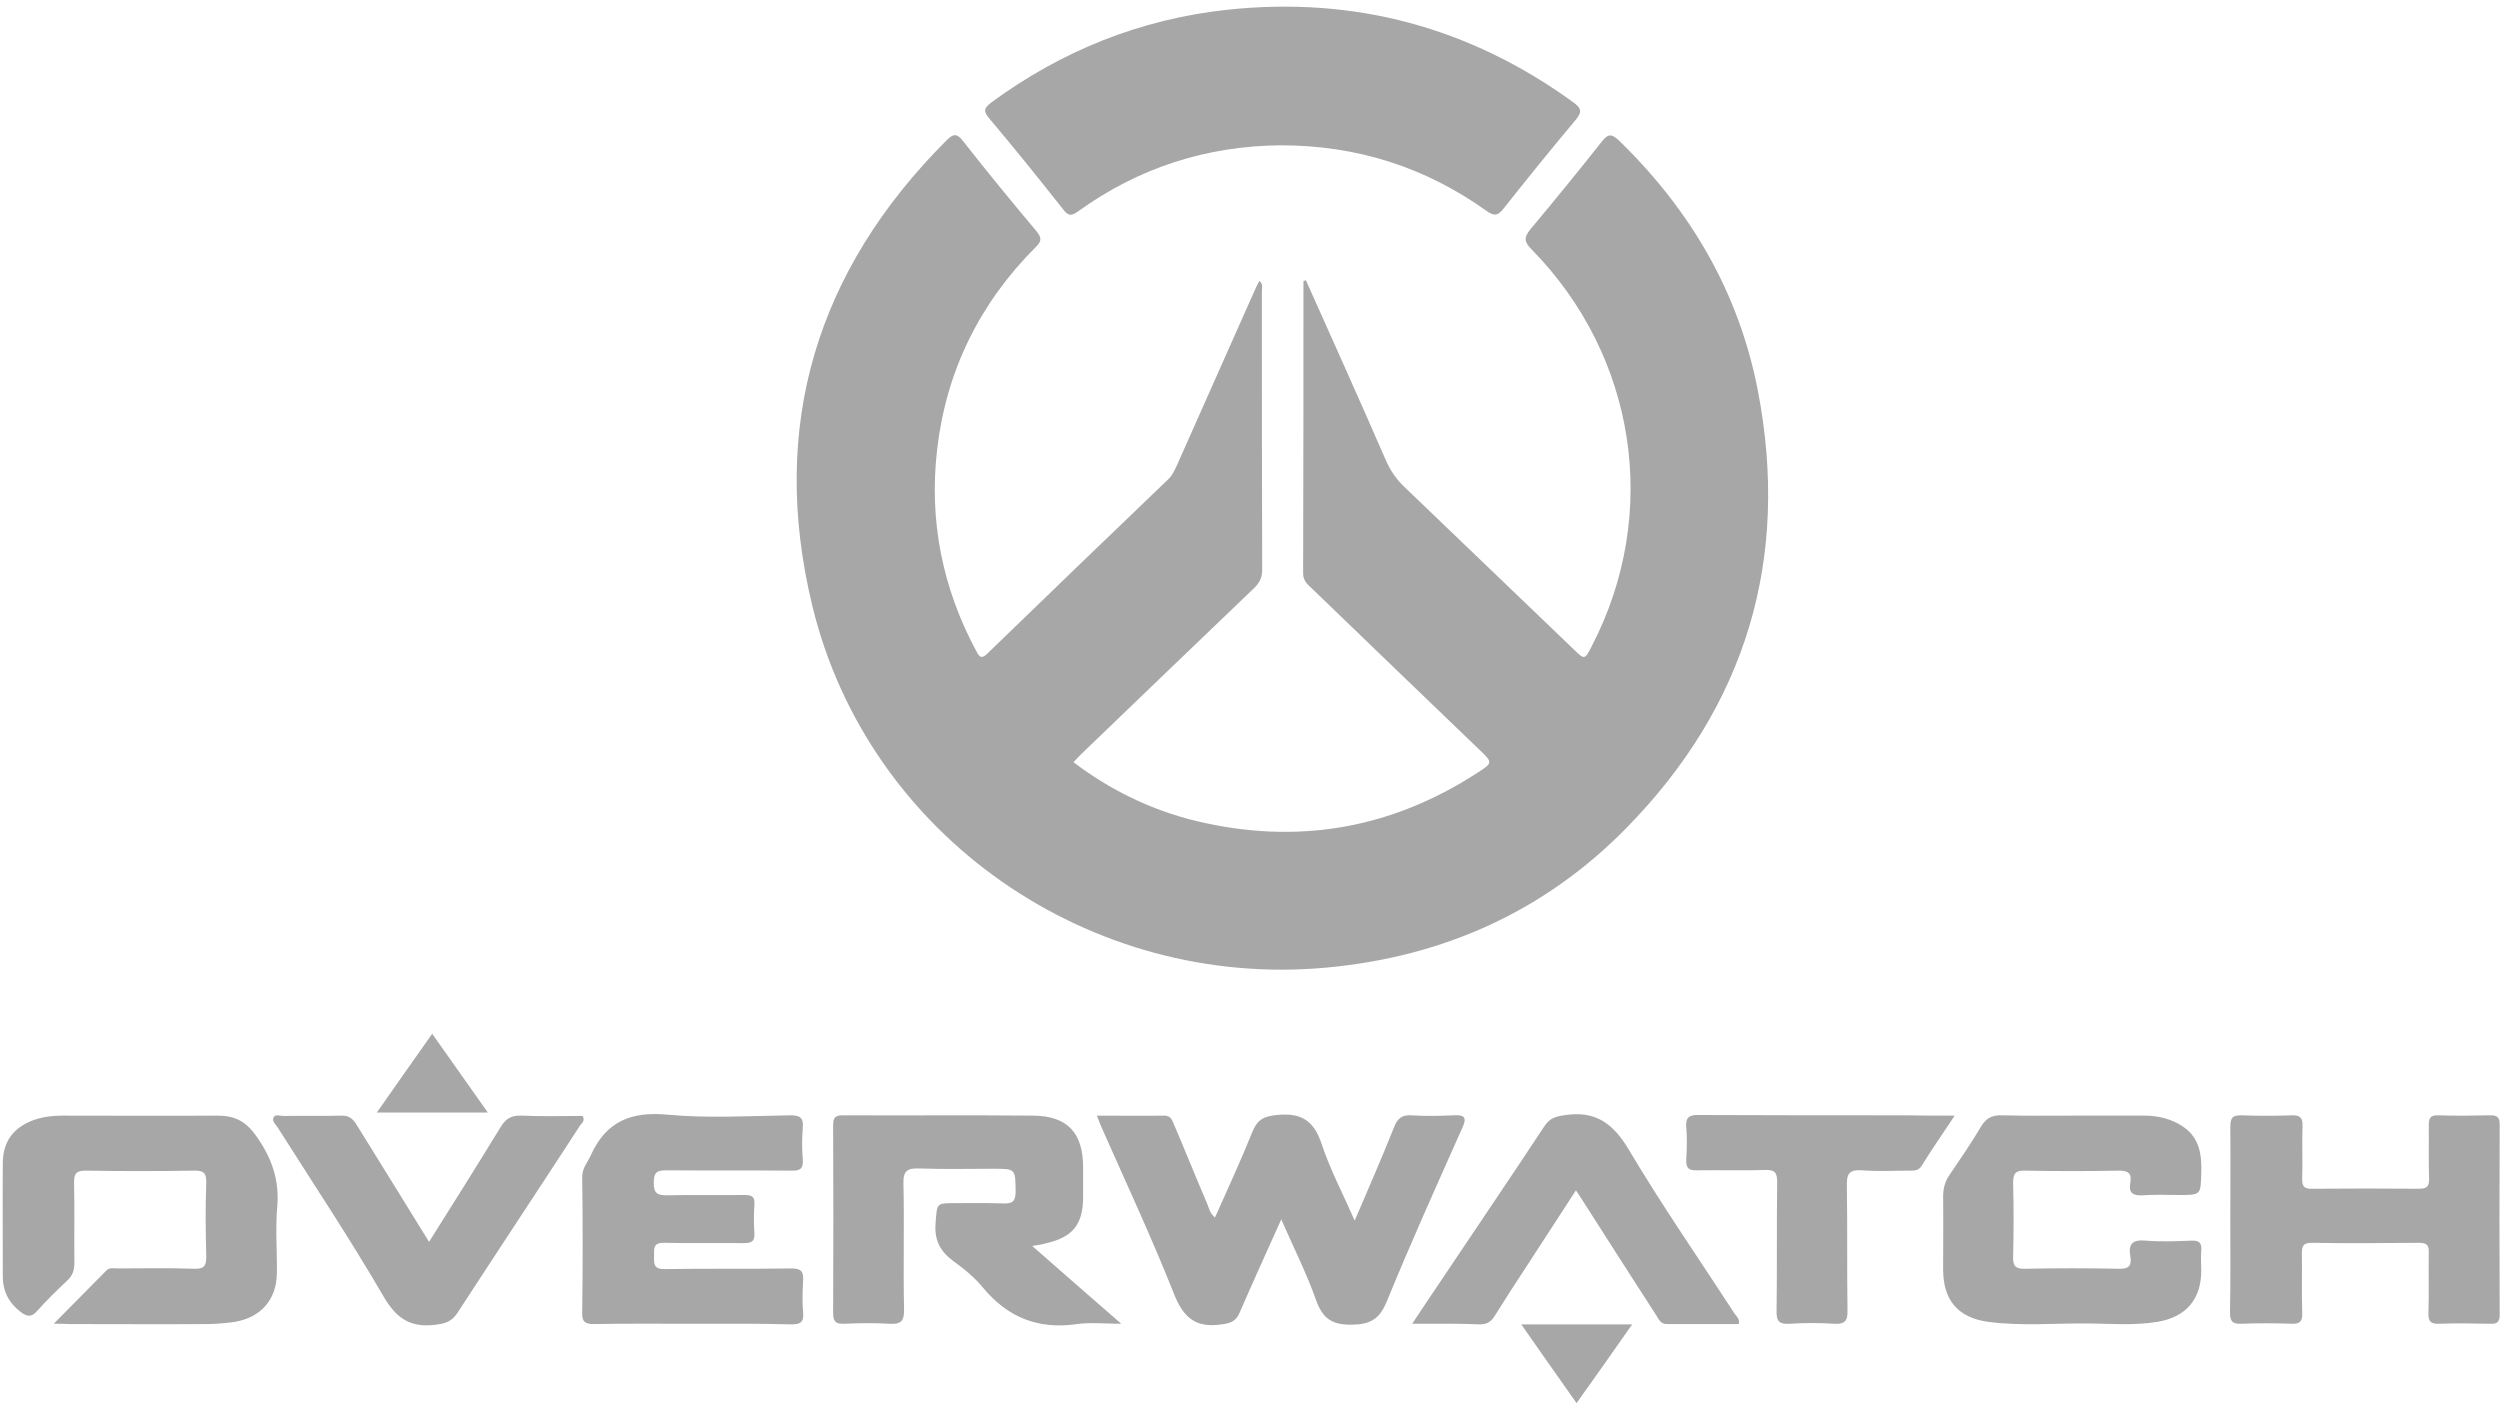 <svg version="1.1" id="Слой_1" xmlns="http://www.w3.org/2000/svg" x="0" y="0" viewBox="0 0 800 450" xml:space="preserve"><style>.st0{fill:#a8a7a7}</style><path class="st0" d="M417.9 89.7c4.2 9.5 8.5 18.9 12.7 28.4 4.3 9.7 8.6 19.3 12.8 29 1.5 3.5 3.5 6.4 6.3 9 18 17.2 35.9 34.5 53.9 51.7 3.5 3.4 3.5 3.4 5.8-1.1 21.9-42.3 14.3-92.6-19.2-126.8-2.4-2.4-2.7-3.8-.5-6.5 7.7-9.2 15.3-18.5 22.8-28 2-2.5 3-2.8 5.5-.5 22.9 22.2 38.4 48.6 44.5 80 10.4 53.9-3.7 101-42.1 140.1-26.1 26.6-58.4 41.1-95.6 44.6-76.1 7.2-147.1-42.1-164.9-115.9-13.8-57.2 1.3-107.1 43-148.8 2.3-2.3 3.4-2.2 5.4.4 7.6 9.7 15.4 19.2 23.3 28.6 1.7 2.1 1.9 3.2-.2 5.2-17.9 17.9-28.6 39.6-31.5 64.6-2.7 22.9 1.7 44.7 12.7 65 1.1 2.1 1.9 1.8 3.4.4 19.2-18.6 38.5-37.2 57.8-55.7 1.4-1.3 2.1-3 2.9-4.7 8.3-18.7 16.6-37.3 24.9-56 .4-.9.8-1.7 1.4-2.8 1.3 1 .8 2.2.8 3.2 0 29.8 0 59.5.1 89.3 0 2.5-.9 4.2-2.7 5.9-18.5 17.7-37 35.5-55.4 53.2-.7.7-1.4 1.5-2.3 2.4 11.9 9 24.9 15.3 39.2 18.8 32.1 7.7 62.1 2.7 89.9-15.3 5.2-3.3 5.1-3.4.8-7.5-17.9-17.2-35.7-34.3-53.5-51.5-1.4-1.3-2.9-2.5-2.9-4.9.1-31.2.1-62.4.1-93.6.3-.1.6-.1.8-.2z"/><path class="st0" d="M409.8 46.5c-23.6.2-45.4 7.1-64.9 21.2-2.1 1.5-3.1 1.4-4.7-.7-7.8-9.9-15.7-19.7-23.8-29.3-2-2.4-1.2-3.3.8-4.9C339.8 16.2 365 6.1 392.9 3.1c40.5-4.3 77.4 5.6 110.5 29.6 2.8 2 2.9 3.2.7 5.8-7.8 9.3-15.5 18.8-23 28.3-1.8 2.3-3 2.4-5.4.7-19.6-14-41.4-21-65.9-21zm.2 343.7c-4.7 10.5-9.1 20.1-13.3 29.8-1.2 2.8-2.8 3.4-5.7 3.8-8.2 1.2-12.2-1.9-15.3-9.7-7.2-18.2-15.5-35.9-23.4-53.8-.4-.9-.7-1.8-1.3-3.3 7.5 0 14.5.1 21.6 0 2.2 0 2.5 1.6 3.1 2.9 3.6 8.4 7 16.9 10.6 25.3.6 1.4.8 3 2.5 4.4 4.1-9.2 8.3-18.3 12-27.5 1.6-3.9 3.7-4.9 7.8-5.3 7.7-.8 11.8 1.7 14.3 9.2 2.7 8.2 6.8 15.9 10.6 24.6 4.5-10.5 8.7-20.1 12.6-29.9 1.1-2.8 2.5-4 5.6-3.8 4.4.3 8.9.2 13.3 0 3.5-.2 4.6.5 2.9 4.1-8.2 18.4-16.5 36.8-24.1 55.4-2.3 5.6-5.1 7.4-11.2 7.5-6.4.1-9.3-2-11.4-7.7-3-8.5-7.1-16.7-11.2-26zM17.2 423.6c6.1-6.1 11.4-11.6 16.8-17 1-1.1 2.4-.7 3.7-.7 8.2 0 16.3-.2 24.5.1 3.1.1 3.8-.9 3.8-3.9-.2-7.9-.3-15.7 0-23.6.1-3.4-1.1-4-4.1-3.9-11.4.2-22.9.2-34.3 0-2.9 0-3.9.6-3.9 3.7.2 8.6 0 17.2.1 25.8 0 2.3-.5 4-2.3 5.7-3.3 3.1-6.6 6.3-9.7 9.8-1.8 2-3.2 1.7-5.1.3-3.8-2.9-5.8-6.6-5.8-11.4 0-12.2-.1-24.3 0-36.5.1-6.8 3.4-11.2 9.9-13.6 2.9-1 5.8-1.4 8.9-1.4 16.6 0 33.2.1 49.8 0 5.4 0 9 1.6 12.4 6.4 5.1 7.1 7.6 14.3 6.8 23-.6 7 0 14-.1 21-.1 8.5-5.1 14.2-13.5 15.6-2.7.4-5.4.6-8.1.7-14.9.1-29.8 0-44.6 0-1.6-.1-2.9-.1-5.2-.1zm313.1-24.9c9.7 8.5 18.6 16.3 28.5 24.9-5.5 0-9.9-.5-14.1.1-12.3 1.8-22.1-2-30.1-11.6-2.7-3.3-6.1-6.1-9.6-8.6-4.3-3.2-6.1-6.9-5.6-12.3.5-6.1.1-6.2 6.2-6.2 5.1 0 10.3-.1 15.4.1 2.9.1 4-.6 4-3.8-.1-7.3.1-7.3-7.3-7.3-7.9 0-15.7.2-23.6-.1-3.7-.1-5.1.7-5 4.8.3 13.4-.1 26.9.2 40.3.1 4-1.2 4.8-4.8 4.6-4.7-.3-9.4-.2-14.2 0-2.6.1-3.7-.4-3.7-3.4.1-20 .1-40.1 0-60.1 0-2.4.6-3.2 3.1-3.2 20.3.1 40.6-.1 60.9.1 11 .1 16 5.5 16 16.6v9.4c0 8.9-3.4 13-12.1 14.9-.8.3-1.9.4-4.2.8zm383.4-8.4c0-9.9.1-19.8 0-29.6 0-2.6.4-3.9 3.5-3.8 5.4.2 10.9.2 16.3 0 2.7-.1 3.4 1 3.3 3.5-.2 5.6.1 11.2-.1 16.7-.1 2.7.8 3.4 3.4 3.3 11.3-.1 22.6-.1 33.9 0 2.8 0 3.4-.9 3.3-3.5-.2-5.6 0-11.2-.1-16.7 0-2.3.4-3.4 3-3.3 5.6.2 11.2.1 16.7 0 2.2 0 3 .6 3 2.9-.1 20.3-.1 40.6 0 61 0 2.3-.9 2.9-3.1 2.8-5.4-.1-10.9-.2-16.3 0-2.6.1-3.5-.7-3.4-3.4.2-6.4 0-12.9.1-19.3.1-2.4-.6-3.2-3.1-3.2-11.4.1-22.9.2-34.3 0-2.9 0-3.2 1.1-3.2 3.5.1 6.3-.1 12.6.1 18.9.1 2.5-.5 3.6-3.3 3.5-5.4-.2-10.9-.2-16.3 0-3 .1-3.5-1.1-3.5-3.7.2-9.8.1-19.7.1-29.6zM663.8 357h22.3c4.5 0 8.8 1 12.6 3.6 5.2 3.6 5.9 9 5.7 14.9-.2 6.9-.1 6.9-7.1 6.9-3.9 0-7.7-.2-11.6.1-3.2.2-4.6-.8-4-4 .5-2.9-.5-3.9-3.6-3.9-10 .2-20 .2-30.1 0-3.1-.1-3.8 1-3.8 3.9.2 7.9.2 15.7 0 23.6-.1 2.9.7 4 3.8 3.9 10-.2 20-.2 30.1 0 3.2.1 4.1-1.1 3.6-3.9-.7-4.1.7-5.5 5-5.1 4.8.4 9.7.2 14.6 0 2.5-.1 3.3.8 3.1 3.2-.2 2.1 0 4.3 0 6.4 0 9.2-4.9 14.9-14.1 16.4-7.3 1.2-14.6.6-21.8.5-10.7-.1-21.5.9-32.2-.5-9.8-1.3-14.5-7-14.5-16.8 0-7.7.1-15.5 0-23.2 0-2.5.5-4.7 1.9-6.8 3.5-5.2 7.1-10.4 10.3-15.8 1.6-2.7 3.6-3.6 6.7-3.5 7.6.2 15.3.1 23.1.1zm-442.3 66.6c-10.4 0-20.9-.1-31.3.1-2.9 0-4-.6-3.9-3.7.2-14.5.2-28.9 0-43.4 0-2.9 1.8-4.7 2.8-7 4.9-10.8 12.9-14 24.6-12.9 12.9 1.2 26 .4 39 .2 3 0 4.5.5 4.2 3.9-.3 3.4-.3 6.9 0 10.3.2 3-1 3.6-3.7 3.5-13.3-.1-26.6 0-39.9-.1-3.1 0-4.1.6-4.1 4 0 3.3 1.1 4 4.2 4 8.3-.2 16.6 0 24.9-.1 2.4 0 3.3.6 3.1 3.1-.2 3-.2 6 0 9 .2 2.8-.9 3.3-3.5 3.3-8.4-.1-16.9.1-25.3-.1-3.7-.1-3.3 1.9-3.3 4.3-.1 2.6 0 4.2 3.5 4.1 13.4-.2 26.9 0 40.4-.2 3.1 0 4 .9 3.8 3.9-.2 3.4-.3 6.9 0 10.3.3 3.2-1.1 3.7-3.9 3.7-10.7-.3-21.1-.2-31.6-.2zm230.4 0c3.6-5.4 6.7-10.1 9.9-14.8 10.8-16.1 21.7-32.2 32.4-48.4 1.6-2.4 3.3-3.1 6.2-3.5 10.1-1.7 15.9 2.6 21 11.3 10.6 17.8 22.4 34.8 33.7 52.2.6.9 1.7 1.6 1.3 3.3h-23c-2.1 0-2.6-1.6-3.4-2.8-7.7-11.9-15.3-23.8-22.9-35.7-.8-1.3-1.7-2.6-2.8-4.3-5.6 8.6-11 17-16.5 25.4-3.2 4.9-6.4 9.8-9.5 14.8-1.2 1.9-2.5 2.7-4.8 2.7-6.8-.3-13.7-.2-21.6-.2zm-314.6-26.2c8-12.7 15.6-24.8 23-36.9 1.6-2.6 3.4-3.6 6.5-3.5 6.6.3 13.1.1 19.6.1 1 1.5-.3 2.3-.8 3.1-13 20-26.2 39.9-39.2 59.9-1.8 2.7-3.7 3.4-6.9 3.8-8.1 1.1-12.7-2-16.8-9.1-10.7-18.4-22.5-36.1-33.9-54.1-.6-.9-1.8-1.9-1.3-3 .5-1.3 2-.6 3.1-.6 6.1-.1 12.3.1 18.4-.1 2.5-.1 3.8.8 5.1 2.9 7.6 12.3 15.2 24.5 23.2 37.5zM625.5 357c-3.9 5.9-7.4 10.9-10.6 16.1-1 1.5-2.2 1.5-3.7 1.5-5.1 0-10.3.3-15.4-.1-4.2-.3-4.9 1.3-4.8 5 .2 13.3 0 26.6.2 39.9.1 3.4-1 4.4-4.3 4.2-4.7-.3-9.4-.3-14.1 0-3.3.2-4.4-.6-4.3-4.2.2-13.7 0-27.5.2-41.2 0-3-.8-3.9-3.8-3.8-7.3.2-14.6 0-21.9.1-2.7.1-3.5-.8-3.4-3.4.2-3.4.3-6.9 0-10.3-.3-3.3 1-4.1 4.1-4 22 .1 44 .1 66.1.1 4.8.1 9.8.1 15.7.1zm-103.2 66.8c-6.1 8.7-11.8 16.8-17.8 25.2-6-8.5-11.7-16.6-17.7-25.2h35.5zM156.1 356h-35.5c6-8.6 11.7-16.7 17.7-25.2 5.9 8.4 11.6 16.4 17.8 25.2z"/></svg>